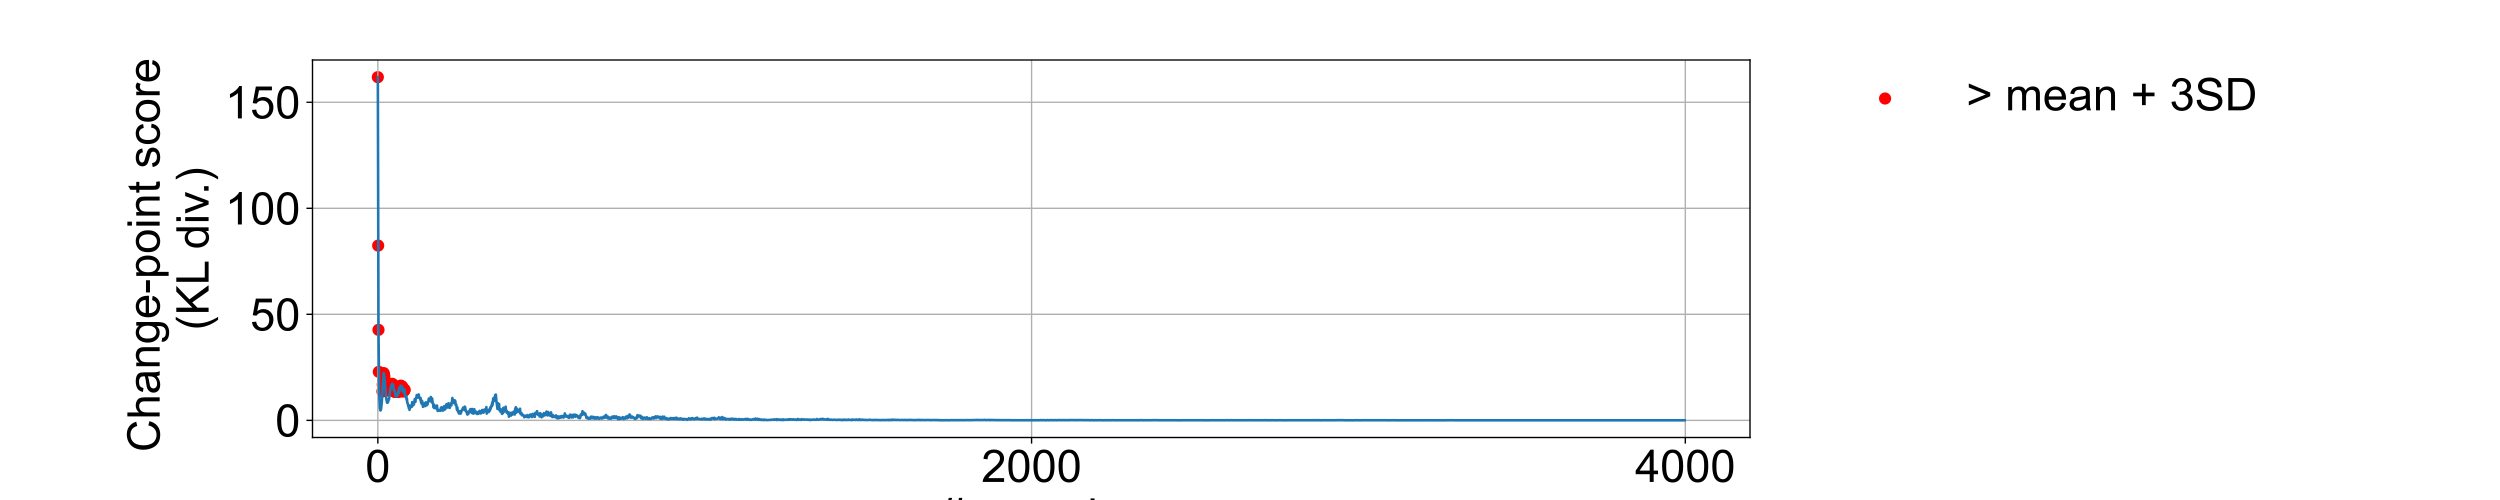 <?xml version="1.0" encoding="utf-8" standalone="no"?>
<!DOCTYPE svg PUBLIC "-//W3C//DTD SVG 1.1//EN"
  "http://www.w3.org/Graphics/SVG/1.1/DTD/svg11.dtd">
<!-- Created with matplotlib (https://matplotlib.org/) -->
<svg height="288pt" version="1.1" viewBox="0 0 1440 288" width="1440pt" xmlns="http://www.w3.org/2000/svg" xmlns:xlink="http://www.w3.org/1999/xlink">
 <defs>
  <style type="text/css">
*{stroke-linecap:butt;stroke-linejoin:round;}
  </style>
 </defs>
 <g id="figure_1">
  <g id="patch_1">
   <path d="M 0 288 
L 1440 288 
L 1440 0 
L 0 0 
z
" style="fill:#ffffff;"/>
  </g>
  <g id="axes_1">
   <g id="patch_2">
    <path d="M 180 252 
L 1008 252 
L 1008 34.56 
L 180 34.56 
z
" style="fill:#ffffff;"/>
   </g>
   <g id="PathCollection_1">
    <defs>
     <path d="M 0 3 
C 0.796 3 1.559 2.684 2.121 2.121 
C 2.684 1.559 3 0.796 3 0 
C 3 -0.796 2.684 -1.559 2.121 -2.121 
C 1.559 -2.684 0.796 -3 0 -3 
C -0.796 -3 -1.559 -2.684 -2.121 -2.121 
C -2.684 -1.559 -3 -0.796 -3 0 
C -3 0.796 -2.684 1.559 -2.121 2.121 
C -1.559 2.684 -0.796 3 0 3 
z
" id="m62a2faa2e8" style="stroke:#ff0000;"/>
    </defs>
    <g clip-path="url(#pf10c953e13)">
     <use style="fill:#ff0000;stroke:#ff0000;" x="217.636" xlink:href="#m62a2faa2e8" y="44.444"/>
     <use style="fill:#ff0000;stroke:#ff0000;" x="217.825" xlink:href="#m62a2faa2e8" y="141.46"/>
     <use style="fill:#ff0000;stroke:#ff0000;" x="218.013" xlink:href="#m62a2faa2e8" y="189.991"/>
     <use style="fill:#ff0000;stroke:#ff0000;" x="218.201" xlink:href="#m62a2faa2e8" y="214.169"/>
     <use style="fill:#ff0000;stroke:#ff0000;" x="220.272" xlink:href="#m62a2faa2e8" y="225.453"/>
     <use style="fill:#ff0000;stroke:#ff0000;" x="220.461" xlink:href="#m62a2faa2e8" y="221.512"/>
     <use style="fill:#ff0000;stroke:#ff0000;" x="220.649" xlink:href="#m62a2faa2e8" y="219.191"/>
     <use style="fill:#ff0000;stroke:#ff0000;" x="220.837" xlink:href="#m62a2faa2e8" y="216.342"/>
     <use style="fill:#ff0000;stroke:#ff0000;" x="221.025" xlink:href="#m62a2faa2e8" y="214.89"/>
     <use style="fill:#ff0000;stroke:#ff0000;" x="221.214" xlink:href="#m62a2faa2e8" y="215.965"/>
     <use style="fill:#ff0000;stroke:#ff0000;" x="221.402" xlink:href="#m62a2faa2e8" y="216.956"/>
     <use style="fill:#ff0000;stroke:#ff0000;" x="221.59" xlink:href="#m62a2faa2e8" y="219.592"/>
     <use style="fill:#ff0000;stroke:#ff0000;" x="221.778" xlink:href="#m62a2faa2e8" y="221.688"/>
     <use style="fill:#ff0000;stroke:#ff0000;" x="221.967" xlink:href="#m62a2faa2e8" y="225.165"/>
     <use style="fill:#ff0000;stroke:#ff0000;" x="224.791" xlink:href="#m62a2faa2e8" y="224.715"/>
     <use style="fill:#ff0000;stroke:#ff0000;" x="224.979" xlink:href="#m62a2faa2e8" y="223.316"/>
     <use style="fill:#ff0000;stroke:#ff0000;" x="225.167" xlink:href="#m62a2faa2e8" y="222.801"/>
     <use style="fill:#ff0000;stroke:#ff0000;" x="225.356" xlink:href="#m62a2faa2e8" y="222.292"/>
     <use style="fill:#ff0000;stroke:#ff0000;" x="225.544" xlink:href="#m62a2faa2e8" y="221.918"/>
     <use style="fill:#ff0000;stroke:#ff0000;" x="225.732" xlink:href="#m62a2faa2e8" y="221.467"/>
     <use style="fill:#ff0000;stroke:#ff0000;" x="225.921" xlink:href="#m62a2faa2e8" y="221.069"/>
     <use style="fill:#ff0000;stroke:#ff0000;" x="226.109" xlink:href="#m62a2faa2e8" y="222.211"/>
     <use style="fill:#ff0000;stroke:#ff0000;" x="226.297" xlink:href="#m62a2faa2e8" y="222.451"/>
     <use style="fill:#ff0000;stroke:#ff0000;" x="226.485" xlink:href="#m62a2faa2e8" y="221.622"/>
     <use style="fill:#ff0000;stroke:#ff0000;" x="226.674" xlink:href="#m62a2faa2e8" y="224.494"/>
     <use style="fill:#ff0000;stroke:#ff0000;" x="226.862" xlink:href="#m62a2faa2e8" y="224.228"/>
     <use style="fill:#ff0000;stroke:#ff0000;" x="227.05" xlink:href="#m62a2faa2e8" y="224.57"/>
     <use style="fill:#ff0000;stroke:#ff0000;" x="227.238" xlink:href="#m62a2faa2e8" y="225.483"/>
     <use style="fill:#ff0000;stroke:#ff0000;" x="227.427" xlink:href="#m62a2faa2e8" y="225.76"/>
     <use style="fill:#ff0000;stroke:#ff0000;" x="229.309" xlink:href="#m62a2faa2e8" y="225.823"/>
     <use style="fill:#ff0000;stroke:#ff0000;" x="229.498" xlink:href="#m62a2faa2e8" y="225.016"/>
     <use style="fill:#ff0000;stroke:#ff0000;" x="229.874" xlink:href="#m62a2faa2e8" y="223.436"/>
     <use style="fill:#ff0000;stroke:#ff0000;" x="230.063" xlink:href="#m62a2faa2e8" y="225.423"/>
     <use style="fill:#ff0000;stroke:#ff0000;" x="230.251" xlink:href="#m62a2faa2e8" y="223.763"/>
     <use style="fill:#ff0000;stroke:#ff0000;" x="230.439" xlink:href="#m62a2faa2e8" y="222.885"/>
     <use style="fill:#ff0000;stroke:#ff0000;" x="230.627" xlink:href="#m62a2faa2e8" y="222.818"/>
     <use style="fill:#ff0000;stroke:#ff0000;" x="230.816" xlink:href="#m62a2faa2e8" y="222.131"/>
     <use style="fill:#ff0000;stroke:#ff0000;" x="231.004" xlink:href="#m62a2faa2e8" y="222.688"/>
     <use style="fill:#ff0000;stroke:#ff0000;" x="231.192" xlink:href="#m62a2faa2e8" y="222.665"/>
     <use style="fill:#ff0000;stroke:#ff0000;" x="231.381" xlink:href="#m62a2faa2e8" y="222.711"/>
     <use style="fill:#ff0000;stroke:#ff0000;" x="231.569" xlink:href="#m62a2faa2e8" y="222.63"/>
     <use style="fill:#ff0000;stroke:#ff0000;" x="231.757" xlink:href="#m62a2faa2e8" y="223.031"/>
     <use style="fill:#ff0000;stroke:#ff0000;" x="231.945" xlink:href="#m62a2faa2e8" y="225.446"/>
     <use style="fill:#ff0000;stroke:#ff0000;" x="232.134" xlink:href="#m62a2faa2e8" y="225.105"/>
     <use style="fill:#ff0000;stroke:#ff0000;" x="232.322" xlink:href="#m62a2faa2e8" y="223.975"/>
     <use style="fill:#ff0000;stroke:#ff0000;" x="232.51" xlink:href="#m62a2faa2e8" y="225.358"/>
     <use style="fill:#ff0000;stroke:#ff0000;" x="232.887" xlink:href="#m62a2faa2e8" y="224.921"/>
     <use style="fill:#ff0000;stroke:#ff0000;" x="233.075" xlink:href="#m62a2faa2e8" y="224.478"/>
    </g>
   </g>
   <g id="matplotlib.axis_1">
    <g id="xtick_1">
     <g id="line2d_1">
      <path clip-path="url(#pf10c953e13)" d="M 217.636 252 
L 217.636 34.56 
" style="fill:none;stroke:#b0b0b0;stroke-linecap:square;stroke-width:0.8;"/>
     </g>
     <g id="line2d_2">
      <defs>
       <path d="M 0 0 
L 0 3.5 
" id="m0c458aaf1d" style="stroke:#000000;stroke-width:0.8;"/>
      </defs>
      <g>
       <use style="stroke:#000000;stroke-width:0.8;" x="217.636" xlink:href="#m0c458aaf1d" y="252"/>
      </g>
     </g>
     <g id="text_1">
      <!-- 0 -->
      <defs>
       <path d="M 4.156 35.297 
Q 4.156 48 6.766 55.734 
Q 9.375 63.484 14.516 67.672 
Q 19.672 71.875 27.484 71.875 
Q 33.25 71.875 37.594 69.547 
Q 41.938 67.234 44.766 62.859 
Q 47.609 58.5 49.219 52.219 
Q 50.828 45.953 50.828 35.297 
Q 50.828 22.703 48.234 14.969 
Q 45.656 7.234 40.5 3 
Q 35.359 -1.219 27.484 -1.219 
Q 17.141 -1.219 11.234 6.203 
Q 4.156 15.141 4.156 35.297 
z
M 13.188 35.297 
Q 13.188 17.672 17.312 11.828 
Q 21.438 6 27.484 6 
Q 33.547 6 37.672 11.859 
Q 41.797 17.719 41.797 35.297 
Q 41.797 52.984 37.672 58.781 
Q 33.547 64.594 27.391 64.594 
Q 21.344 64.594 17.719 59.469 
Q 13.188 52.938 13.188 35.297 
z
" id="ArialMT-48"/>
      </defs>
      <g transform="translate(210.407 277.61)scale(0.26 -0.26)">
       <use xlink:href="#ArialMT-48"/>
      </g>
     </g>
    </g>
    <g id="xtick_2">
     <g id="line2d_3">
      <path clip-path="url(#pf10c953e13)" d="M 594.188 252 
L 594.188 34.56 
" style="fill:none;stroke:#b0b0b0;stroke-linecap:square;stroke-width:0.8;"/>
     </g>
     <g id="line2d_4">
      <g>
       <use style="stroke:#000000;stroke-width:0.8;" x="594.188" xlink:href="#m0c458aaf1d" y="252"/>
      </g>
     </g>
     <g id="text_2">
      <!-- 2000 -->
      <defs>
       <path d="M 50.344 8.453 
L 50.344 0 
L 3.031 0 
Q 2.938 3.172 4.047 6.109 
Q 5.859 10.938 9.828 15.625 
Q 13.812 20.312 21.344 26.469 
Q 33.016 36.031 37.109 41.625 
Q 41.219 47.219 41.219 52.203 
Q 41.219 57.422 37.469 61 
Q 33.734 64.594 27.734 64.594 
Q 21.391 64.594 17.578 60.781 
Q 13.766 56.984 13.719 50.25 
L 4.688 51.172 
Q 5.609 61.281 11.656 66.578 
Q 17.719 71.875 27.938 71.875 
Q 38.234 71.875 44.234 66.156 
Q 50.25 60.453 50.25 52 
Q 50.25 47.703 48.484 43.547 
Q 46.734 39.406 42.656 34.812 
Q 38.578 30.219 29.109 22.219 
Q 21.188 15.578 18.938 13.203 
Q 16.703 10.844 15.234 8.453 
z
" id="ArialMT-50"/>
      </defs>
      <g transform="translate(565.271 277.61)scale(0.26 -0.26)">
       <use xlink:href="#ArialMT-50"/>
       <use x="55.615" xlink:href="#ArialMT-48"/>
       <use x="111.23" xlink:href="#ArialMT-48"/>
       <use x="166.846" xlink:href="#ArialMT-48"/>
      </g>
     </g>
    </g>
    <g id="xtick_3">
     <g id="line2d_5">
      <path clip-path="url(#pf10c953e13)" d="M 970.74 252 
L 970.74 34.56 
" style="fill:none;stroke:#b0b0b0;stroke-linecap:square;stroke-width:0.8;"/>
     </g>
     <g id="line2d_6">
      <g>
       <use style="stroke:#000000;stroke-width:0.8;" x="970.74" xlink:href="#m0c458aaf1d" y="252"/>
      </g>
     </g>
     <g id="text_3">
      <!-- 4000 -->
      <defs>
       <path d="M 32.328 0 
L 32.328 17.141 
L 1.266 17.141 
L 1.266 25.203 
L 33.938 71.578 
L 41.109 71.578 
L 41.109 25.203 
L 50.781 25.203 
L 50.781 17.141 
L 41.109 17.141 
L 41.109 0 
z
M 32.328 25.203 
L 32.328 57.469 
L 9.906 25.203 
z
" id="ArialMT-52"/>
      </defs>
      <g transform="translate(941.823 277.61)scale(0.26 -0.26)">
       <use xlink:href="#ArialMT-52"/>
       <use x="55.615" xlink:href="#ArialMT-48"/>
       <use x="111.23" xlink:href="#ArialMT-48"/>
       <use x="166.846" xlink:href="#ArialMT-48"/>
      </g>
     </g>
    </g>
    <g id="text_4">
     <!-- # sample -->
     <defs>
      <path d="M 5.031 -1.219 
L 9.281 19.578 
L 1.031 19.578 
L 1.031 26.859 
L 10.75 26.859 
L 14.359 44.578 
L 1.031 44.578 
L 1.031 51.859 
L 15.828 51.859 
L 20.062 72.797 
L 27.391 72.797 
L 23.141 51.859 
L 38.531 51.859 
L 42.781 72.797 
L 50.141 72.797 
L 45.906 51.859 
L 54.344 51.859 
L 54.344 44.578 
L 44.438 44.578 
L 40.766 26.859 
L 54.344 26.859 
L 54.344 19.578 
L 39.312 19.578 
L 35.062 -1.219 
L 27.734 -1.219 
L 31.938 19.578 
L 16.609 19.578 
L 12.359 -1.219 
z
M 18.062 26.859 
L 33.406 26.859 
L 37.062 44.578 
L 21.688 44.578 
z
" id="ArialMT-35"/>
      <path id="ArialMT-32"/>
      <path d="M 3.078 15.484 
L 11.766 16.844 
Q 12.5 11.625 15.844 8.844 
Q 19.188 6.062 25.203 6.062 
Q 31.25 6.062 34.172 8.516 
Q 37.109 10.984 37.109 14.312 
Q 37.109 17.281 34.516 19 
Q 32.719 20.172 25.531 21.969 
Q 15.875 24.422 12.141 26.203 
Q 8.406 27.984 6.469 31.125 
Q 4.547 34.281 4.547 38.094 
Q 4.547 41.547 6.125 44.5 
Q 7.719 47.469 10.453 49.422 
Q 12.5 50.922 16.031 51.969 
Q 19.578 53.031 23.641 53.031 
Q 29.734 53.031 34.344 51.266 
Q 38.969 49.516 41.156 46.5 
Q 43.359 43.5 44.188 38.484 
L 35.594 37.312 
Q 35.016 41.312 32.203 43.547 
Q 29.391 45.797 24.266 45.797 
Q 18.219 45.797 15.625 43.797 
Q 13.031 41.797 13.031 39.109 
Q 13.031 37.406 14.109 36.031 
Q 15.188 34.625 17.484 33.688 
Q 18.797 33.203 25.25 31.453 
Q 34.578 28.953 38.25 27.359 
Q 41.938 25.781 44.031 22.75 
Q 46.141 19.734 46.141 15.234 
Q 46.141 10.844 43.578 6.953 
Q 41.016 3.078 36.172 0.953 
Q 31.344 -1.172 25.25 -1.172 
Q 15.141 -1.172 9.844 3.031 
Q 4.547 7.234 3.078 15.484 
z
" id="ArialMT-115"/>
      <path d="M 40.438 6.391 
Q 35.547 2.25 31.031 0.531 
Q 26.516 -1.172 21.344 -1.172 
Q 12.797 -1.172 8.203 3 
Q 3.609 7.172 3.609 13.672 
Q 3.609 17.484 5.344 20.625 
Q 7.078 23.781 9.891 25.688 
Q 12.703 27.594 16.219 28.562 
Q 18.797 29.25 24.031 29.891 
Q 34.672 31.156 39.703 32.906 
Q 39.75 34.719 39.75 35.203 
Q 39.75 40.578 37.25 42.781 
Q 33.891 45.75 27.25 45.75 
Q 21.047 45.75 18.094 43.578 
Q 15.141 41.406 13.719 35.891 
L 5.125 37.062 
Q 6.297 42.578 8.984 45.969 
Q 11.672 49.359 16.75 51.188 
Q 21.828 53.031 28.516 53.031 
Q 35.156 53.031 39.297 51.469 
Q 43.453 49.906 45.406 47.531 
Q 47.359 45.172 48.141 41.547 
Q 48.578 39.312 48.578 33.453 
L 48.578 21.734 
Q 48.578 9.469 49.141 6.219 
Q 49.703 2.984 51.375 0 
L 42.188 0 
Q 40.828 2.734 40.438 6.391 
z
M 39.703 26.031 
Q 34.906 24.078 25.344 22.703 
Q 19.922 21.922 17.672 20.938 
Q 15.438 19.969 14.203 18.094 
Q 12.984 16.219 12.984 13.922 
Q 12.984 10.406 15.641 8.062 
Q 18.312 5.719 23.438 5.719 
Q 28.516 5.719 32.469 7.938 
Q 36.422 10.156 38.281 14.016 
Q 39.703 17 39.703 22.797 
z
" id="ArialMT-97"/>
      <path d="M 6.594 0 
L 6.594 51.859 
L 14.453 51.859 
L 14.453 44.578 
Q 16.891 48.391 20.938 50.703 
Q 25 53.031 30.172 53.031 
Q 35.938 53.031 39.625 50.641 
Q 43.312 48.25 44.828 43.953 
Q 50.984 53.031 60.844 53.031 
Q 68.562 53.031 72.703 48.75 
Q 76.859 44.484 76.859 35.594 
L 76.859 0 
L 68.109 0 
L 68.109 32.672 
Q 68.109 37.938 67.25 40.25 
Q 66.406 42.578 64.156 43.984 
Q 61.922 45.406 58.891 45.406 
Q 53.422 45.406 49.797 41.766 
Q 46.188 38.141 46.188 30.125 
L 46.188 0 
L 37.406 0 
L 37.406 33.688 
Q 37.406 39.547 35.25 42.469 
Q 33.109 45.406 28.219 45.406 
Q 24.516 45.406 21.359 43.453 
Q 18.219 41.5 16.797 37.734 
Q 15.375 33.984 15.375 26.906 
L 15.375 0 
z
" id="ArialMT-109"/>
      <path d="M 6.594 -19.875 
L 6.594 51.859 
L 14.594 51.859 
L 14.594 45.125 
Q 17.438 49.078 21 51.047 
Q 24.562 53.031 29.641 53.031 
Q 36.281 53.031 41.359 49.609 
Q 46.438 46.188 49.016 39.953 
Q 51.609 33.734 51.609 26.312 
Q 51.609 18.359 48.75 11.984 
Q 45.906 5.609 40.453 2.219 
Q 35.016 -1.172 29 -1.172 
Q 24.609 -1.172 21.109 0.688 
Q 17.625 2.547 15.375 5.375 
L 15.375 -19.875 
z
M 14.547 25.641 
Q 14.547 15.625 18.594 10.844 
Q 22.656 6.062 28.422 6.062 
Q 34.281 6.062 38.453 11.016 
Q 42.625 15.969 42.625 26.375 
Q 42.625 36.281 38.547 41.203 
Q 34.469 46.141 28.812 46.141 
Q 23.188 46.141 18.859 40.891 
Q 14.547 35.641 14.547 25.641 
z
" id="ArialMT-112"/>
      <path d="M 6.391 0 
L 6.391 71.578 
L 15.188 71.578 
L 15.188 0 
z
" id="ArialMT-108"/>
      <path d="M 42.094 16.703 
L 51.172 15.578 
Q 49.031 7.625 43.219 3.219 
Q 37.406 -1.172 28.375 -1.172 
Q 17 -1.172 10.328 5.828 
Q 3.656 12.844 3.656 25.484 
Q 3.656 38.578 10.391 45.797 
Q 17.141 53.031 27.875 53.031 
Q 38.281 53.031 44.875 45.953 
Q 51.469 38.875 51.469 26.031 
Q 51.469 25.25 51.422 23.688 
L 12.75 23.688 
Q 13.234 15.141 17.578 10.594 
Q 21.922 6.062 28.422 6.062 
Q 33.25 6.062 36.672 8.594 
Q 40.094 11.141 42.094 16.703 
z
M 13.234 30.906 
L 42.188 30.906 
Q 41.609 37.453 38.875 40.719 
Q 34.672 45.797 27.984 45.797 
Q 21.922 45.797 17.797 41.75 
Q 13.672 37.703 13.234 30.906 
z
" id="ArialMT-101"/>
     </defs>
     <g transform="translate(541.255 305.705)scale(0.26 -0.26)">
      <use xlink:href="#ArialMT-35"/>
      <use x="55.615" xlink:href="#ArialMT-32"/>
      <use x="83.398" xlink:href="#ArialMT-115"/>
      <use x="133.398" xlink:href="#ArialMT-97"/>
      <use x="189.014" xlink:href="#ArialMT-109"/>
      <use x="272.314" xlink:href="#ArialMT-112"/>
      <use x="327.93" xlink:href="#ArialMT-108"/>
      <use x="350.146" xlink:href="#ArialMT-101"/>
     </g>
    </g>
   </g>
   <g id="matplotlib.axis_2">
    <g id="ytick_1">
     <g id="line2d_7">
      <path clip-path="url(#pf10c953e13)" d="M 180 242.125 
L 1008 242.125 
" style="fill:none;stroke:#b0b0b0;stroke-linecap:square;stroke-width:0.8;"/>
     </g>
     <g id="line2d_8">
      <defs>
       <path d="M 0 0 
L -3.5 0 
" id="m1a540f1333" style="stroke:#000000;stroke-width:0.8;"/>
      </defs>
      <g>
       <use style="stroke:#000000;stroke-width:0.8;" x="180" xlink:href="#m1a540f1333" y="242.125"/>
      </g>
     </g>
     <g id="text_5">
      <!-- 0 -->
      <g transform="translate(158.542 251.43)scale(0.26 -0.26)">
       <use xlink:href="#ArialMT-48"/>
      </g>
     </g>
    </g>
    <g id="ytick_2">
     <g id="line2d_9">
      <path clip-path="url(#pf10c953e13)" d="M 180 181.051 
L 1008 181.051 
" style="fill:none;stroke:#b0b0b0;stroke-linecap:square;stroke-width:0.8;"/>
     </g>
     <g id="line2d_10">
      <g>
       <use style="stroke:#000000;stroke-width:0.8;" x="180" xlink:href="#m1a540f1333" y="181.051"/>
      </g>
     </g>
     <g id="text_6">
      <!-- 50 -->
      <defs>
       <path d="M 4.156 18.75 
L 13.375 19.531 
Q 14.406 12.797 18.141 9.391 
Q 21.875 6 27.156 6 
Q 33.5 6 37.891 10.781 
Q 42.281 15.578 42.281 23.484 
Q 42.281 31 38.062 35.344 
Q 33.844 39.703 27 39.703 
Q 22.75 39.703 19.328 37.766 
Q 15.922 35.844 13.969 32.766 
L 5.719 33.844 
L 12.641 70.609 
L 48.25 70.609 
L 48.25 62.203 
L 19.672 62.203 
L 15.828 42.969 
Q 22.266 47.469 29.344 47.469 
Q 38.719 47.469 45.156 40.969 
Q 51.609 34.469 51.609 24.266 
Q 51.609 14.547 45.953 7.469 
Q 39.062 -1.219 27.156 -1.219 
Q 17.391 -1.219 11.203 4.25 
Q 5.031 9.719 4.156 18.75 
z
" id="ArialMT-53"/>
      </defs>
      <g transform="translate(144.083 190.356)scale(0.26 -0.26)">
       <use xlink:href="#ArialMT-53"/>
       <use x="55.615" xlink:href="#ArialMT-48"/>
      </g>
     </g>
    </g>
    <g id="ytick_3">
     <g id="line2d_11">
      <path clip-path="url(#pf10c953e13)" d="M 180 119.978 
L 1008 119.978 
" style="fill:none;stroke:#b0b0b0;stroke-linecap:square;stroke-width:0.8;"/>
     </g>
     <g id="line2d_12">
      <g>
       <use style="stroke:#000000;stroke-width:0.8;" x="180" xlink:href="#m1a540f1333" y="119.978"/>
      </g>
     </g>
     <g id="text_7">
      <!-- 100 -->
      <defs>
       <path d="M 37.25 0 
L 28.469 0 
L 28.469 56 
Q 25.297 52.984 20.141 49.953 
Q 14.984 46.922 10.891 45.406 
L 10.891 53.906 
Q 18.266 57.375 23.781 62.297 
Q 29.297 67.234 31.594 71.875 
L 37.25 71.875 
z
" id="ArialMT-49"/>
      </defs>
      <g transform="translate(129.625 129.283)scale(0.26 -0.26)">
       <use xlink:href="#ArialMT-49"/>
       <use x="55.615" xlink:href="#ArialMT-48"/>
       <use x="111.23" xlink:href="#ArialMT-48"/>
      </g>
     </g>
    </g>
    <g id="ytick_4">
     <g id="line2d_13">
      <path clip-path="url(#pf10c953e13)" d="M 180 58.904 
L 1008 58.904 
" style="fill:none;stroke:#b0b0b0;stroke-linecap:square;stroke-width:0.8;"/>
     </g>
     <g id="line2d_14">
      <g>
       <use style="stroke:#000000;stroke-width:0.8;" x="180" xlink:href="#m1a540f1333" y="58.904"/>
      </g>
     </g>
     <g id="text_8">
      <!-- 150 -->
      <g transform="translate(129.625 68.209)scale(0.26 -0.26)">
       <use xlink:href="#ArialMT-49"/>
       <use x="55.615" xlink:href="#ArialMT-53"/>
       <use x="111.23" xlink:href="#ArialMT-48"/>
      </g>
     </g>
    </g>
    <g id="text_9">
     <!-- Change-point score  -->
     <defs>
      <path d="M 58.797 25.094 
L 68.266 22.703 
Q 65.281 11.031 57.547 4.906 
Q 49.812 -1.219 38.625 -1.219 
Q 27.047 -1.219 19.797 3.484 
Q 12.547 8.203 8.766 17.141 
Q 4.984 26.078 4.984 36.328 
Q 4.984 47.516 9.25 55.828 
Q 13.531 64.156 21.406 68.469 
Q 29.297 72.797 38.766 72.797 
Q 49.516 72.797 56.828 67.328 
Q 64.156 61.859 67.047 51.953 
L 57.719 49.75 
Q 55.219 57.562 50.484 61.125 
Q 45.75 64.703 38.578 64.703 
Q 30.328 64.703 24.781 60.734 
Q 19.234 56.781 16.984 50.109 
Q 14.75 43.453 14.75 36.375 
Q 14.75 27.25 17.406 20.438 
Q 20.062 13.625 25.672 10.25 
Q 31.297 6.891 37.844 6.891 
Q 45.797 6.891 51.312 11.469 
Q 56.844 16.062 58.797 25.094 
z
" id="ArialMT-67"/>
      <path d="M 6.594 0 
L 6.594 71.578 
L 15.375 71.578 
L 15.375 45.906 
Q 21.531 53.031 30.906 53.031 
Q 36.672 53.031 40.922 50.75 
Q 45.172 48.484 47 44.484 
Q 48.828 40.484 48.828 32.859 
L 48.828 0 
L 40.047 0 
L 40.047 32.859 
Q 40.047 39.453 37.188 42.453 
Q 34.328 45.453 29.109 45.453 
Q 25.203 45.453 21.75 43.422 
Q 18.312 41.406 16.844 37.938 
Q 15.375 34.469 15.375 28.375 
L 15.375 0 
z
" id="ArialMT-104"/>
      <path d="M 6.594 0 
L 6.594 51.859 
L 14.5 51.859 
L 14.5 44.484 
Q 20.219 53.031 31 53.031 
Q 35.688 53.031 39.625 51.344 
Q 43.562 49.656 45.516 46.922 
Q 47.469 44.188 48.25 40.438 
Q 48.734 37.984 48.734 31.891 
L 48.734 0 
L 39.938 0 
L 39.938 31.547 
Q 39.938 36.922 38.906 39.578 
Q 37.891 42.234 35.281 43.812 
Q 32.672 45.406 29.156 45.406 
Q 23.531 45.406 19.453 41.844 
Q 15.375 38.281 15.375 28.328 
L 15.375 0 
z
" id="ArialMT-110"/>
      <path d="M 4.984 -4.297 
L 13.531 -5.562 
Q 14.062 -9.516 16.5 -11.328 
Q 19.781 -13.766 25.438 -13.766 
Q 31.547 -13.766 34.859 -11.328 
Q 38.188 -8.891 39.359 -4.5 
Q 40.047 -1.812 39.984 6.781 
Q 34.234 0 25.641 0 
Q 14.938 0 9.078 7.719 
Q 3.219 15.438 3.219 26.219 
Q 3.219 33.641 5.906 39.906 
Q 8.594 46.188 13.688 49.609 
Q 18.797 53.031 25.688 53.031 
Q 34.859 53.031 40.828 45.609 
L 40.828 51.859 
L 48.922 51.859 
L 48.922 7.031 
Q 48.922 -5.078 46.453 -10.125 
Q 44 -15.188 38.641 -18.109 
Q 33.297 -21.047 25.484 -21.047 
Q 16.219 -21.047 10.5 -16.875 
Q 4.781 -12.703 4.984 -4.297 
z
M 12.25 26.859 
Q 12.25 16.656 16.297 11.969 
Q 20.359 7.281 26.469 7.281 
Q 32.516 7.281 36.609 11.938 
Q 40.719 16.609 40.719 26.562 
Q 40.719 36.078 36.5 40.906 
Q 32.281 45.75 26.312 45.75 
Q 20.453 45.75 16.344 40.984 
Q 12.25 36.234 12.25 26.859 
z
" id="ArialMT-103"/>
      <path d="M 3.172 21.484 
L 3.172 30.328 
L 30.172 30.328 
L 30.172 21.484 
z
" id="ArialMT-45"/>
      <path d="M 3.328 25.922 
Q 3.328 40.328 11.328 47.266 
Q 18.016 53.031 27.641 53.031 
Q 38.328 53.031 45.109 46.016 
Q 51.906 39.016 51.906 26.656 
Q 51.906 16.656 48.906 10.906 
Q 45.906 5.172 40.156 2 
Q 34.422 -1.172 27.641 -1.172 
Q 16.75 -1.172 10.031 5.812 
Q 3.328 12.797 3.328 25.922 
z
M 12.359 25.922 
Q 12.359 15.969 16.703 11.016 
Q 21.047 6.062 27.641 6.062 
Q 34.188 6.062 38.531 11.031 
Q 42.875 16.016 42.875 26.219 
Q 42.875 35.844 38.5 40.797 
Q 34.125 45.75 27.641 45.75 
Q 21.047 45.75 16.703 40.812 
Q 12.359 35.891 12.359 25.922 
z
" id="ArialMT-111"/>
      <path d="M 6.641 61.469 
L 6.641 71.578 
L 15.438 71.578 
L 15.438 61.469 
z
M 6.641 0 
L 6.641 51.859 
L 15.438 51.859 
L 15.438 0 
z
" id="ArialMT-105"/>
      <path d="M 25.781 7.859 
L 27.047 0.094 
Q 23.344 -0.688 20.406 -0.688 
Q 15.625 -0.688 12.984 0.828 
Q 10.359 2.344 9.281 4.812 
Q 8.203 7.281 8.203 15.188 
L 8.203 45.016 
L 1.766 45.016 
L 1.766 51.859 
L 8.203 51.859 
L 8.203 64.703 
L 16.938 69.969 
L 16.938 51.859 
L 25.781 51.859 
L 25.781 45.016 
L 16.938 45.016 
L 16.938 14.703 
Q 16.938 10.938 17.406 9.859 
Q 17.875 8.797 18.922 8.156 
Q 19.969 7.516 21.922 7.516 
Q 23.391 7.516 25.781 7.859 
z
" id="ArialMT-116"/>
      <path d="M 40.438 19 
L 49.078 17.875 
Q 47.656 8.938 41.812 3.875 
Q 35.984 -1.172 27.484 -1.172 
Q 16.844 -1.172 10.375 5.781 
Q 3.906 12.75 3.906 25.734 
Q 3.906 34.125 6.688 40.422 
Q 9.469 46.734 15.156 49.875 
Q 20.844 53.031 27.547 53.031 
Q 35.984 53.031 41.359 48.75 
Q 46.734 44.484 48.25 36.625 
L 39.703 35.297 
Q 38.484 40.531 35.375 43.156 
Q 32.281 45.797 27.875 45.797 
Q 21.234 45.797 17.078 41.031 
Q 12.938 36.281 12.938 25.984 
Q 12.938 15.531 16.938 10.797 
Q 20.953 6.062 27.391 6.062 
Q 32.562 6.062 36.031 9.234 
Q 39.5 12.406 40.438 19 
z
" id="ArialMT-99"/>
      <path d="M 6.5 0 
L 6.5 51.859 
L 14.406 51.859 
L 14.406 44 
Q 17.438 49.516 20 51.266 
Q 22.562 53.031 25.641 53.031 
Q 30.078 53.031 34.672 50.203 
L 31.641 42.047 
Q 28.422 43.953 25.203 43.953 
Q 22.312 43.953 20.016 42.219 
Q 17.719 40.484 16.75 37.406 
Q 15.281 32.719 15.281 27.156 
L 15.281 0 
z
" id="ArialMT-114"/>
     </defs>
     <g transform="translate(91.968 260.341)rotate(-90)scale(0.26 -0.26)">
      <use xlink:href="#ArialMT-67"/>
      <use x="72.217" xlink:href="#ArialMT-104"/>
      <use x="127.832" xlink:href="#ArialMT-97"/>
      <use x="183.447" xlink:href="#ArialMT-110"/>
      <use x="239.062" xlink:href="#ArialMT-103"/>
      <use x="294.678" xlink:href="#ArialMT-101"/>
      <use x="350.293" xlink:href="#ArialMT-45"/>
      <use x="383.594" xlink:href="#ArialMT-112"/>
      <use x="439.209" xlink:href="#ArialMT-111"/>
      <use x="494.824" xlink:href="#ArialMT-105"/>
      <use x="517.041" xlink:href="#ArialMT-110"/>
      <use x="572.656" xlink:href="#ArialMT-116"/>
      <use x="600.439" xlink:href="#ArialMT-32"/>
      <use x="628.223" xlink:href="#ArialMT-115"/>
      <use x="678.223" xlink:href="#ArialMT-99"/>
      <use x="728.223" xlink:href="#ArialMT-111"/>
      <use x="783.838" xlink:href="#ArialMT-114"/>
      <use x="817.139" xlink:href="#ArialMT-101"/>
      <use x="872.754" xlink:href="#ArialMT-32"/>
     </g>
     <!-- (KL div.) -->
     <defs>
      <path d="M 23.391 -21.047 
Q 16.109 -11.859 11.078 0.438 
Q 6.062 12.75 6.062 25.922 
Q 6.062 37.547 9.812 48.188 
Q 14.203 60.547 23.391 72.797 
L 29.688 72.797 
Q 23.781 62.641 21.875 58.297 
Q 18.891 51.562 17.188 44.234 
Q 15.094 35.109 15.094 25.875 
Q 15.094 2.391 29.688 -21.047 
z
" id="ArialMT-40"/>
      <path d="M 7.328 0 
L 7.328 71.578 
L 16.797 71.578 
L 16.797 36.078 
L 52.344 71.578 
L 65.188 71.578 
L 35.156 42.578 
L 66.5 0 
L 54 0 
L 28.516 36.234 
L 16.797 24.812 
L 16.797 0 
z
" id="ArialMT-75"/>
      <path d="M 7.328 0 
L 7.328 71.578 
L 16.797 71.578 
L 16.797 8.453 
L 52.047 8.453 
L 52.047 0 
z
" id="ArialMT-76"/>
      <path d="M 40.234 0 
L 40.234 6.547 
Q 35.297 -1.172 25.734 -1.172 
Q 19.531 -1.172 14.328 2.25 
Q 9.125 5.672 6.266 11.797 
Q 3.422 17.922 3.422 25.875 
Q 3.422 33.641 6 39.969 
Q 8.594 46.297 13.766 49.656 
Q 18.953 53.031 25.344 53.031 
Q 30.031 53.031 33.688 51.047 
Q 37.359 49.078 39.656 45.906 
L 39.656 71.578 
L 48.391 71.578 
L 48.391 0 
z
M 12.453 25.875 
Q 12.453 15.922 16.641 10.984 
Q 20.844 6.062 26.562 6.062 
Q 32.328 6.062 36.344 10.766 
Q 40.375 15.484 40.375 25.141 
Q 40.375 35.797 36.266 40.766 
Q 32.172 45.75 26.172 45.75 
Q 20.312 45.75 16.375 40.969 
Q 12.453 36.188 12.453 25.875 
z
" id="ArialMT-100"/>
      <path d="M 21 0 
L 1.266 51.859 
L 10.547 51.859 
L 21.688 20.797 
Q 23.484 15.766 25 10.359 
Q 26.172 14.453 28.266 20.219 
L 39.797 51.859 
L 48.828 51.859 
L 29.203 0 
z
" id="ArialMT-118"/>
      <path d="M 9.078 0 
L 9.078 10.016 
L 19.094 10.016 
L 19.094 0 
z
" id="ArialMT-46"/>
      <path d="M 12.359 -21.047 
L 6.062 -21.047 
Q 20.656 2.391 20.656 25.875 
Q 20.656 35.062 18.562 44.094 
Q 16.891 51.422 13.922 58.156 
Q 12.016 62.547 6.062 72.797 
L 12.359 72.797 
Q 21.531 60.547 25.922 48.188 
Q 29.688 37.547 29.688 25.922 
Q 29.688 12.75 24.625 0.438 
Q 19.578 -11.859 12.359 -21.047 
z
" id="ArialMT-41"/>
     </defs>
     <g transform="translate(120.153 190.232)rotate(-90)scale(0.26 -0.26)">
      <use xlink:href="#ArialMT-40"/>
      <use x="33.301" xlink:href="#ArialMT-75"/>
      <use x="100" xlink:href="#ArialMT-76"/>
      <use x="151.865" xlink:href="#ArialMT-32"/>
      <use x="179.648" xlink:href="#ArialMT-100"/>
      <use x="235.264" xlink:href="#ArialMT-105"/>
      <use x="257.48" xlink:href="#ArialMT-118"/>
      <use x="300.105" xlink:href="#ArialMT-46"/>
      <use x="327.889" xlink:href="#ArialMT-41"/>
     </g>
    </g>
   </g>
   <g id="line2d_15">
    <path clip-path="url(#pf10c953e13)" d="M 217.636 44.444 
L 218.013 189.991 
L 218.389 226.281 
L 218.766 234.95 
L 218.954 236.15 
L 219.143 236.438 
L 219.331 236.174 
L 219.519 235.379 
L 219.896 231.835 
L 221.025 214.89 
L 221.402 216.956 
L 222.343 228.672 
L 222.908 231.865 
L 223.096 232.03 
L 223.285 231.502 
L 223.473 231.719 
L 223.849 229.919 
L 224.038 230.186 
L 224.979 223.316 
L 225.732 221.467 
L 225.921 221.069 
L 226.109 222.211 
L 226.297 222.451 
L 226.485 221.622 
L 226.674 224.494 
L 226.862 224.228 
L 227.05 224.57 
L 227.238 225.483 
L 227.427 225.76 
L 227.803 227.65 
L 227.992 228.24 
L 228.18 227.314 
L 228.556 228.341 
L 228.933 227.795 
L 229.309 225.823 
L 229.498 225.016 
L 229.686 226.498 
L 229.874 223.436 
L 230.063 225.423 
L 230.439 222.885 
L 230.627 222.818 
L 230.816 222.131 
L 231.004 222.688 
L 231.569 222.63 
L 231.757 223.031 
L 231.945 225.446 
L 232.134 225.105 
L 232.322 223.975 
L 232.698 226.359 
L 232.887 224.921 
L 233.075 224.478 
L 233.263 227.706 
L 233.452 227.963 
L 233.64 228.705 
L 233.828 228.862 
L 234.016 227.974 
L 234.205 230.316 
L 234.393 229.595 
L 234.581 231.908 
L 234.769 232.057 
L 235.146 233.897 
L 235.334 234.093 
L 235.523 235.226 
L 235.711 234.539 
L 235.899 236.085 
L 236.087 233.577 
L 236.276 234.507 
L 236.464 234.75 
L 236.652 233.987 
L 236.841 234.307 
L 237.029 233.715 
L 237.217 234.299 
L 237.405 231.618 
L 237.594 233.806 
L 238.158 232.131 
L 238.347 233.059 
L 238.912 229.865 
L 239.1 230.073 
L 239.288 231.514 
L 239.476 229.433 
L 239.665 229.414 
L 239.853 228.833 
L 240.041 227.568 
L 240.229 228.441 
L 240.418 227.513 
L 240.794 229.028 
L 240.983 228.544 
L 241.171 227.213 
L 241.547 229.28 
L 241.736 228.905 
L 241.924 229.421 
L 242.112 230.271 
L 242.301 229.289 
L 242.489 231.672 
L 242.865 232.578 
L 243.054 230.863 
L 243.242 231.292 
L 243.618 234.341 
L 243.807 233.289 
L 243.995 234.044 
L 244.183 232.584 
L 244.748 232.137 
L 244.936 233.926 
L 245.313 231.783 
L 245.501 232.572 
L 245.689 231.801 
L 245.878 233.418 
L 246.066 231.836 
L 246.254 232.959 
L 246.443 231.625 
L 246.631 231.608 
L 247.007 229.584 
L 247.196 230.923 
L 247.384 231.051 
L 247.572 230.586 
L 247.761 230.748 
L 247.949 229.947 
L 248.137 228.644 
L 248.325 230.843 
L 248.514 230.404 
L 248.702 231.785 
L 248.89 229.504 
L 249.267 232.302 
L 249.455 232.285 
L 249.643 234.531 
L 249.832 233.882 
L 250.02 234.98 
L 250.208 233.3 
L 250.773 235.173 
L 251.149 234.825 
L 251.714 233.574 
L 251.903 235.824 
L 252.091 236.7 
L 252.279 236.659 
L 252.467 236.015 
L 252.656 236.5 
L 253.032 236.479 
L 253.409 236.568 
L 253.597 236.107 
L 253.785 236.592 
L 253.974 234.898 
L 254.162 234.993 
L 254.35 234.546 
L 254.538 234.709 
L 254.727 235.16 
L 254.915 236.415 
L 255.103 236.54 
L 255.292 235.46 
L 255.48 236.26 
L 255.668 234.429 
L 255.856 234.008 
L 256.045 234.308 
L 256.233 234.168 
L 256.421 235.819 
L 256.798 233.544 
L 256.986 234.772 
L 257.174 232.814 
L 257.363 233.019 
L 257.551 234.562 
L 257.739 233.788 
L 257.927 234.757 
L 258.116 232.809 
L 258.304 232.296 
L 258.492 234.243 
L 258.681 233.851 
L 259.057 234.927 
L 259.245 234.269 
L 259.434 232.798 
L 259.81 232.26 
L 259.998 233.455 
L 260.187 231.738 
L 260.375 231.26 
L 260.563 229.243 
L 260.752 231.822 
L 261.128 230.431 
L 261.316 231.858 
L 261.505 232.169 
L 261.693 230.926 
L 261.881 230.536 
L 262.069 231.708 
L 262.258 231.016 
L 262.446 233.234 
L 262.634 232.755 
L 262.823 233.176 
L 263.199 236.043 
L 263.387 234.561 
L 263.764 237.054 
L 264.141 236.851 
L 264.329 238.173 
L 264.517 237.142 
L 264.705 236.949 
L 264.894 237.714 
L 265.082 236.732 
L 265.27 238.296 
L 265.458 237.088 
L 265.647 237.548 
L 265.835 236.661 
L 266.023 236.471 
L 266.776 234.784 
L 266.965 235.727 
L 267.153 234.699 
L 267.341 235.832 
L 267.529 236.21 
L 267.718 234.221 
L 267.906 234.437 
L 268.094 235.862 
L 268.283 236.208 
L 268.471 237.043 
L 268.659 236.837 
L 269.036 238.341 
L 269.224 238.784 
L 269.412 238.68 
L 269.601 238.306 
L 269.789 238.328 
L 270.165 236.983 
L 270.354 236.658 
L 270.73 236.404 
L 270.918 235.637 
L 271.107 237.2 
L 271.483 235.679 
L 271.672 237.825 
L 271.86 237.106 
L 272.048 235.583 
L 272.236 237.162 
L 272.613 238.273 
L 273.178 235.723 
L 273.366 237.304 
L 273.554 236.881 
L 273.743 237.991 
L 273.931 236.989 
L 274.119 237.798 
L 274.307 237.989 
L 274.496 237.249 
L 274.872 238.47 
L 275.249 237.56 
L 275.625 238.311 
L 275.814 237.219 
L 276.002 237.436 
L 276.19 236.674 
L 276.378 237.405 
L 276.567 237.356 
L 276.755 237.458 
L 276.943 238.135 
L 277.132 238.03 
L 277.696 236.146 
L 277.885 236.565 
L 278.073 236.606 
L 278.261 236.519 
L 278.449 237.716 
L 278.638 237.344 
L 279.014 235.892 
L 279.203 236.278 
L 279.391 235.915 
L 279.767 235.656 
L 279.956 237.024 
L 280.144 234.479 
L 280.332 238.223 
L 280.521 236.512 
L 280.709 237.289 
L 280.897 236.776 
L 281.085 236.965 
L 281.274 236.225 
L 281.462 237.394 
L 281.65 236.906 
L 281.838 236.868 
L 282.027 235.58 
L 282.215 236.464 
L 282.403 234.64 
L 282.592 235.418 
L 283.156 233.29 
L 283.345 233.974 
L 283.533 231.765 
L 283.721 233.187 
L 284.098 229.492 
L 284.286 230.62 
L 284.474 230.031 
L 284.663 228.941 
L 284.851 229.616 
L 285.039 230.93 
L 285.227 227.484 
L 285.416 229.567 
L 285.604 227.285 
L 285.981 231.312 
L 286.545 235.531 
L 286.922 232.268 
L 287.11 232.623 
L 287.298 233.583 
L 287.487 232.768 
L 287.675 236.246 
L 287.863 236.426 
L 288.052 236.786 
L 288.24 235.653 
L 288.428 237.309 
L 288.616 235.816 
L 288.805 237.178 
L 288.993 237.063 
L 289.181 238.388 
L 289.37 236.697 
L 289.558 236.786 
L 289.746 237.931 
L 289.934 234.864 
L 290.123 236.997 
L 290.499 235.316 
L 290.687 237.067 
L 290.876 235.184 
L 291.064 235.856 
L 291.252 234.238 
L 291.441 236.863 
L 291.629 236.327 
L 291.817 236.541 
L 292.005 237.802 
L 292.382 237.613 
L 292.758 238.583 
L 292.947 237.447 
L 293.135 240.031 
L 293.512 238.594 
L 293.888 238.437 
L 294.076 238.714 
L 294.265 239.412 
L 294.453 237.722 
L 294.641 238.793 
L 294.83 237.845 
L 295.018 238.122 
L 295.206 238.838 
L 295.394 237.555 
L 295.583 238.344 
L 295.771 237.174 
L 296.336 237.635 
L 296.524 238.754 
L 296.712 235.62 
L 296.901 236.04 
L 297.089 234.547 
L 297.465 237.656 
L 297.654 235.311 
L 298.03 235.971 
L 298.218 237.038 
L 298.407 236.928 
L 298.595 236.189 
L 298.783 236.358 
L 298.972 237.297 
L 299.16 236.987 
L 299.536 235.419 
L 299.725 238.292 
L 299.913 238.48 
L 300.101 238.314 
L 300.29 237.847 
L 300.666 239.2 
L 300.854 238.599 
L 301.043 239.266 
L 301.231 239.082 
L 301.419 239.083 
L 301.796 239.419 
L 301.984 240.359 
L 302.172 239.611 
L 302.361 240.06 
L 302.549 239.62 
L 302.737 239.804 
L 302.925 239.393 
L 303.114 240.105 
L 303.302 240.121 
L 303.49 239.812 
L 303.678 239.941 
L 303.867 239.076 
L 304.055 240.305 
L 304.243 239.773 
L 304.432 239.98 
L 304.62 240.365 
L 304.808 239.682 
L 304.996 239.851 
L 305.185 239.849 
L 305.373 238.764 
L 305.561 239.112 
L 305.75 239.054 
L 305.938 238.782 
L 306.314 240.222 
L 306.503 239.135 
L 306.691 239.977 
L 306.879 238.403 
L 307.067 239.768 
L 307.256 239.1 
L 307.444 239.745 
L 307.821 238.415 
L 308.009 240.147 
L 308.385 237.767 
L 308.762 238.54 
L 309.138 238.222 
L 309.327 236.823 
L 309.703 238.498 
L 309.892 238.445 
L 310.08 239.036 
L 310.456 239.026 
L 310.645 238.762 
L 310.833 239.916 
L 311.021 238.054 
L 311.21 237.986 
L 311.586 239.878 
L 311.774 238.788 
L 311.963 240.363 
L 312.151 238.723 
L 312.339 239.008 
L 312.527 239.865 
L 312.716 239.798 
L 312.904 238.786 
L 313.092 239.451 
L 313.281 237.932 
L 313.469 238.778 
L 313.657 238.684 
L 313.845 239.242 
L 314.034 238.787 
L 314.222 239.052 
L 314.41 237.998 
L 314.598 237.938 
L 314.787 237.054 
L 314.975 238.526 
L 315.163 238.312 
L 315.352 239.247 
L 315.54 237.685 
L 315.728 237.358 
L 316.105 239.18 
L 316.293 238.172 
L 316.481 237.879 
L 316.67 238.739 
L 316.858 238.89 
L 317.046 239.575 
L 317.423 237.521 
L 317.611 239.158 
L 317.987 239.353 
L 318.176 240.231 
L 318.364 239.807 
L 318.552 239.101 
L 319.305 240.196 
L 319.494 239.814 
L 319.682 239.908 
L 319.87 239.772 
L 320.058 239.932 
L 320.247 239.279 
L 320.435 240.561 
L 320.623 239.606 
L 321 240.969 
L 321.188 239.893 
L 321.376 240.559 
L 321.565 239.904 
L 321.753 240.921 
L 321.941 240.337 
L 322.13 240.65 
L 322.318 240.709 
L 322.694 239.793 
L 323.071 239.934 
L 323.259 240.532 
L 323.636 239.574 
L 323.824 240.255 
L 324.012 240.171 
L 324.201 239.707 
L 324.389 239.723 
L 324.577 240.529 
L 324.765 239.429 
L 324.954 240.089 
L 325.142 239.628 
L 325.33 238.131 
L 325.707 239.811 
L 325.895 239.937 
L 326.083 239.378 
L 326.272 239.417 
L 326.648 240.038 
L 326.836 239.835 
L 327.025 240.333 
L 327.213 239.648 
L 327.401 239.917 
L 327.59 239.988 
L 327.778 240.72 
L 327.966 240.176 
L 328.343 238.828 
L 328.531 239.887 
L 328.719 240.154 
L 328.907 239.029 
L 329.284 240.474 
L 329.661 239.009 
L 329.849 239 
L 330.037 240.418 
L 330.225 239.68 
L 330.414 239.734 
L 330.602 238.837 
L 330.79 239.876 
L 330.978 239.66 
L 331.167 238.859 
L 331.355 240.096 
L 331.543 238.959 
L 331.732 239.154 
L 331.92 239.831 
L 332.108 239.108 
L 332.296 239.526 
L 332.485 239.441 
L 332.673 240.017 
L 332.861 240.008 
L 333.05 240.512 
L 333.238 240.048 
L 333.426 240.768 
L 333.614 240.364 
L 333.803 239.609 
L 333.991 240.864 
L 334.179 240.635 
L 334.556 238.769 
L 334.744 239.239 
L 334.932 238.389 
L 335.309 238.947 
L 335.497 236.859 
L 335.685 238.751 
L 335.874 237.901 
L 336.062 238.409 
L 336.25 238.205 
L 336.438 237.722 
L 336.627 238.634 
L 336.815 238.805 
L 337.003 238.169 
L 337.192 238.42 
L 337.38 239.394 
L 337.568 239.403 
L 337.756 240.673 
L 337.945 240.383 
L 338.133 240.297 
L 338.321 240.951 
L 338.698 240.694 
L 338.886 240.624 
L 339.074 241.18 
L 339.451 241.018 
L 339.827 241.181 
L 340.204 240.203 
L 340.392 240.942 
L 340.581 239.972 
L 340.957 240.856 
L 341.145 240.915 
L 341.334 240.755 
L 341.522 240.064 
L 341.71 240.764 
L 342.087 240.841 
L 342.275 241.116 
L 342.463 240.877 
L 342.652 240.267 
L 342.84 240.826 
L 343.028 240.779 
L 343.216 241.144 
L 343.405 241.159 
L 343.781 240.728 
L 343.97 240.279 
L 344.158 240.857 
L 344.346 240.763 
L 344.534 240.423 
L 344.723 241.141 
L 345.099 241.178 
L 345.287 241.146 
L 345.476 240.99 
L 345.664 240.656 
L 345.852 240.833 
L 346.041 240.508 
L 346.229 240.499 
L 346.417 240.991 
L 346.605 240.559 
L 346.794 241.101 
L 346.982 240.52 
L 347.17 240.798 
L 347.358 240.731 
L 347.547 240.046 
L 347.735 240.253 
L 347.923 240.045 
L 348.112 240.672 
L 348.3 240.058 
L 348.488 239.856 
L 348.676 239.376 
L 348.865 240.371 
L 349.053 239.023 
L 349.241 239.279 
L 349.43 240.575 
L 349.618 239.753 
L 349.806 240.555 
L 349.994 240.417 
L 350.183 239.992 
L 350.371 241.101 
L 350.559 240.506 
L 350.747 240.484 
L 351.124 241.129 
L 351.312 241.177 
L 351.501 240.502 
L 351.689 241.118 
L 351.877 241.227 
L 352.442 240.236 
L 352.63 239.983 
L 352.818 240.653 
L 353.007 240.239 
L 353.195 240.8 
L 353.383 239.905 
L 353.572 240.788 
L 353.76 239.781 
L 353.948 240.253 
L 354.136 240.233 
L 354.325 240.381 
L 354.513 240.762 
L 354.89 239.834 
L 355.078 240.752 
L 355.266 240.061 
L 355.454 240.535 
L 355.643 240.673 
L 356.019 241.462 
L 356.396 240.287 
L 356.584 241.082 
L 356.772 241.391 
L 356.961 241.36 
L 357.149 240.57 
L 357.337 241.208 
L 357.525 240.973 
L 357.714 241.221 
L 357.902 240.812 
L 358.467 241.008 
L 358.655 240.282 
L 358.843 240.868 
L 359.032 240.432 
L 359.22 241.378 
L 359.596 240.467 
L 359.785 240.501 
L 360.161 241.083 
L 360.35 240.66 
L 360.538 240.775 
L 360.726 239.906 
L 361.103 240.948 
L 361.291 240.619 
L 361.479 239.596 
L 361.667 240.399 
L 361.856 240.605 
L 362.421 239.945 
L 362.609 238.722 
L 362.797 240.227 
L 362.985 239.149 
L 363.362 240.578 
L 363.55 239.954 
L 363.927 240.534 
L 364.115 240.516 
L 364.303 239.993 
L 364.492 240.499 
L 364.68 240.267 
L 364.868 240.493 
L 365.056 240.543 
L 365.245 240.949 
L 365.433 240.699 
L 365.621 241.25 
L 365.998 241.353 
L 366.563 240.379 
L 366.751 240.767 
L 366.939 240.772 
L 367.127 239.167 
L 367.316 240.192 
L 367.504 239.766 
L 367.692 239.837 
L 367.881 239.357 
L 368.069 239.883 
L 368.257 239.798 
L 368.445 239.434 
L 368.634 239.919 
L 368.822 239.463 
L 369.199 240.861 
L 369.387 240.122 
L 369.575 239.983 
L 369.763 241.001 
L 369.952 240.331 
L 370.14 241.377 
L 370.328 240.896 
L 370.516 240.863 
L 370.705 241.074 
L 370.893 240.598 
L 371.081 240.968 
L 371.27 240.531 
L 371.646 240.775 
L 371.834 241.24 
L 372.023 241.101 
L 372.211 240.566 
L 372.399 241.003 
L 372.587 240.348 
L 372.964 241.274 
L 373.717 241.287 
L 373.905 240.834 
L 374.094 241.352 
L 374.282 241.343 
L 374.47 241.032 
L 374.659 241.045 
L 375.035 241.231 
L 375.223 241.146 
L 375.788 240.404 
L 376.165 240.69 
L 376.353 241.087 
L 376.541 240.343 
L 376.73 240.777 
L 376.918 240.286 
L 377.106 240.869 
L 377.294 240.21 
L 377.483 240.267 
L 377.671 239.791 
L 378.047 240.82 
L 378.236 240.546 
L 378.424 240.058 
L 378.612 240.277 
L 378.801 239.843 
L 378.989 239.95 
L 379.177 240.309 
L 379.365 240.078 
L 379.554 240.184 
L 379.742 240.479 
L 379.93 241.001 
L 380.119 240.994 
L 380.307 240.123 
L 380.495 241.119 
L 380.872 240.623 
L 381.06 241.333 
L 381.248 240.558 
L 381.436 240.702 
L 381.625 239.994 
L 382.19 241.111 
L 382.378 241.078 
L 382.566 240.004 
L 382.943 241.057 
L 383.131 240.898 
L 383.319 241.244 
L 383.696 240.806 
L 383.884 240.828 
L 384.072 241.405 
L 384.261 241.191 
L 384.449 241.284 
L 384.637 241.165 
L 384.825 241.563 
L 385.202 241.215 
L 385.39 241.547 
L 385.579 241.387 
L 385.767 241.499 
L 386.143 240.798 
L 386.332 241.112 
L 386.708 241.133 
L 386.896 240.825 
L 387.085 241.374 
L 387.273 240.858 
L 387.461 241.167 
L 387.838 240.885 
L 388.026 241.362 
L 388.214 240.856 
L 388.403 240.802 
L 388.591 241.414 
L 388.967 240.847 
L 389.156 241.237 
L 389.344 240.635 
L 389.532 241.336 
L 389.721 240.642 
L 390.097 241.455 
L 390.285 240.981 
L 390.474 241.254 
L 390.662 241.175 
L 390.85 241.427 
L 391.039 241.407 
L 391.415 241.119 
L 391.603 241.491 
L 391.98 240.969 
L 392.168 241.342 
L 392.356 241.43 
L 392.545 241.189 
L 392.733 241.202 
L 392.921 241.456 
L 393.11 241.257 
L 393.298 241.284 
L 393.486 241.779 
L 393.863 241.396 
L 394.051 241.612 
L 394.239 241.305 
L 395.557 241.492 
L 395.745 241.84 
L 396.122 241.498 
L 396.31 241.35 
L 396.499 241.402 
L 396.687 240.97 
L 396.875 240.986 
L 397.063 241.477 
L 397.628 241.121 
L 397.816 241.605 
L 398.005 241.107 
L 398.193 241.374 
L 398.381 240.905 
L 398.57 241.307 
L 398.758 240.829 
L 399.134 241.332 
L 399.323 241.464 
L 399.511 241.101 
L 399.699 241.395 
L 400.076 241.253 
L 400.264 241.475 
L 400.452 241.018 
L 400.641 241.33 
L 400.829 240.809 
L 401.017 241.099 
L 401.205 240.952 
L 401.394 241.325 
L 401.582 240.557 
L 401.77 241.317 
L 402.523 241.322 
L 402.712 241.242 
L 403.088 241.424 
L 403.276 241.494 
L 403.465 241.431 
L 403.653 241.501 
L 403.841 241.448 
L 404.03 241.231 
L 404.218 241.618 
L 404.783 241.258 
L 404.971 241.478 
L 405.159 241.291 
L 405.347 241.262 
L 405.536 240.973 
L 405.724 241.506 
L 405.912 241.54 
L 406.101 241.257 
L 406.289 241.193 
L 406.477 241.566 
L 406.665 241.643 
L 406.854 241.307 
L 407.23 241.53 
L 407.419 241.311 
L 407.795 241.536 
L 407.983 241.396 
L 408.36 241.723 
L 408.736 241.336 
L 408.925 241.41 
L 409.301 241.154 
L 409.49 241.648 
L 409.678 241.116 
L 409.866 241.182 
L 410.054 240.826 
L 410.243 240.977 
L 410.431 240.792 
L 410.619 241.023 
L 410.807 240.89 
L 410.996 241.268 
L 411.184 241.266 
L 411.372 240.636 
L 411.561 241.448 
L 411.749 240.896 
L 412.125 241.003 
L 412.314 241.264 
L 412.69 241.188 
L 412.879 241.249 
L 413.632 240.998 
L 414.008 240.37 
L 414.196 240.832 
L 414.385 240.917 
L 414.573 241.22 
L 414.761 240.778 
L 414.95 241.378 
L 415.138 241.401 
L 415.326 240.529 
L 415.514 241.125 
L 415.703 241.132 
L 415.891 240.982 
L 416.079 240.228 
L 416.267 241.452 
L 416.456 241.03 
L 416.644 240.908 
L 416.832 241.416 
L 417.209 240.795 
L 417.397 240.995 
L 417.585 240.924 
L 417.774 241.33 
L 417.962 241.376 
L 418.15 241.714 
L 418.339 241.386 
L 418.903 241.32 
L 419.092 241.388 
L 419.28 241.327 
L 419.468 241.459 
L 419.656 241.347 
L 420.033 241.693 
L 420.41 241.306 
L 420.598 241.647 
L 420.786 241.693 
L 420.974 241.441 
L 421.163 241.464 
L 421.351 241.14 
L 421.539 241.401 
L 421.728 241.181 
L 422.104 241.559 
L 422.292 241.342 
L 422.481 241.585 
L 422.669 241.269 
L 422.857 241.358 
L 423.045 241.663 
L 423.422 241.333 
L 423.799 241.578 
L 423.987 241.337 
L 424.175 241.719 
L 425.305 241.592 
L 425.493 241.391 
L 425.681 241.768 
L 425.87 241.374 
L 426.058 241.7 
L 426.246 241.742 
L 426.623 241.564 
L 426.811 241.795 
L 427.188 241.707 
L 427.376 241.437 
L 427.564 241.688 
L 427.752 241.568 
L 427.941 241.742 
L 428.129 241.654 
L 428.505 241.657 
L 428.694 241.435 
L 428.882 241.424 
L 429.07 241.565 
L 429.259 241.436 
L 429.447 241.551 
L 429.635 241.285 
L 429.823 241.677 
L 430.012 241.46 
L 430.2 241.535 
L 430.388 241.748 
L 430.576 241.269 
L 430.765 241.292 
L 430.953 241.582 
L 431.141 241.439 
L 431.518 241.682 
L 431.706 241.833 
L 432.083 241.679 
L 432.271 241.773 
L 432.459 241.633 
L 432.648 241.873 
L 432.836 241.737 
L 433.212 241.731 
L 433.589 241.554 
L 433.965 241.388 
L 434.154 241.576 
L 434.342 241.406 
L 434.53 241.7 
L 434.907 241.563 
L 435.095 241.095 
L 435.283 241.688 
L 435.472 241.365 
L 435.66 241.344 
L 436.036 241.586 
L 436.225 241.165 
L 436.413 241.699 
L 436.601 241.483 
L 436.79 241.442 
L 436.978 241.87 
L 437.166 241.527 
L 437.354 241.759 
L 437.543 241.387 
L 437.731 241.704 
L 437.919 241.603 
L 438.108 241.829 
L 438.484 241.731 
L 438.672 241.956 
L 438.861 241.683 
L 439.237 241.803 
L 439.614 241.759 
L 439.802 241.967 
L 439.99 241.67 
L 440.179 241.823 
L 440.367 241.7 
L 440.555 241.965 
L 440.743 241.813 
L 441.12 241.849 
L 441.308 241.804 
L 441.685 241.977 
L 443.568 241.836 
L 444.132 241.845 
L 444.509 241.723 
L 444.885 241.838 
L 445.45 241.651 
L 445.639 241.772 
L 445.827 241.709 
L 446.015 241.84 
L 446.203 241.494 
L 446.58 241.716 
L 447.145 241.718 
L 447.333 241.933 
L 447.521 241.441 
L 447.71 241.675 
L 447.898 241.618 
L 448.086 241.845 
L 448.651 241.611 
L 449.216 241.876 
L 449.404 241.628 
L 449.592 241.764 
L 449.781 241.708 
L 449.969 241.915 
L 450.157 241.719 
L 450.345 241.845 
L 450.722 241.605 
L 450.91 241.957 
L 451.099 241.976 
L 451.287 241.582 
L 451.475 241.78 
L 451.663 241.73 
L 451.852 241.854 
L 452.416 241.691 
L 452.793 241.662 
L 453.17 241.837 
L 453.358 241.849 
L 453.923 241.527 
L 454.111 241.808 
L 454.488 241.747 
L 454.676 241.483 
L 454.864 241.736 
L 455.241 241.76 
L 455.429 241.461 
L 455.617 241.691 
L 455.994 241.65 
L 456.182 241.557 
L 456.559 241.746 
L 456.747 241.715 
L 456.935 241.508 
L 457.312 241.69 
L 457.5 241.809 
L 458.441 241.599 
L 458.818 241.899 
L 459.383 241.783 
L 459.571 241.314 
L 459.759 241.572 
L 459.948 241.593 
L 460.136 241.771 
L 460.324 241.592 
L 460.889 241.791 
L 461.265 241.811 
L 461.642 241.412 
L 461.83 241.789 
L 462.96 241.547 
L 463.336 241.737 
L 463.525 241.622 
L 463.901 241.69 
L 465.031 241.634 
L 465.219 241.794 
L 465.972 241.709 
L 466.161 241.92 
L 466.349 241.678 
L 466.537 241.923 
L 466.914 241.7 
L 467.102 241.858 
L 468.043 241.777 
L 468.608 241.587 
L 469.361 241.817 
L 469.738 241.728 
L 469.926 241.822 
L 470.303 241.739 
L 470.491 241.364 
L 470.679 241.675 
L 470.868 241.585 
L 471.621 241.822 
L 472.562 241.348 
L 472.75 241.505 
L 473.127 241.42 
L 473.315 241.624 
L 473.692 241.233 
L 473.88 241.449 
L 474.068 241.473 
L 474.256 241.356 
L 474.445 241.642 
L 474.633 241.547 
L 475.198 241.663 
L 475.763 241.537 
L 475.951 241.698 
L 476.328 241.613 
L 476.516 241.663 
L 476.704 241.281 
L 476.892 241.805 
L 477.081 241.503 
L 477.457 241.757 
L 477.645 241.608 
L 477.834 241.789 
L 478.21 241.774 
L 478.399 241.865 
L 478.587 241.702 
L 479.152 241.768 
L 479.34 241.871 
L 480.281 241.782 
L 480.47 241.795 
L 480.658 241.697 
L 481.411 241.886 
L 481.976 241.878 
L 482.541 241.746 
L 482.917 241.911 
L 483.105 241.724 
L 483.482 241.767 
L 483.67 241.753 
L 484.047 241.881 
L 484.235 241.879 
L 484.423 241.754 
L 484.8 242 
L 484.988 241.908 
L 485.176 241.975 
L 485.553 241.709 
L 485.741 241.927 
L 485.93 241.823 
L 486.118 241.914 
L 486.494 241.719 
L 487.059 241.923 
L 487.248 241.738 
L 487.624 241.922 
L 488.189 241.809 
L 488.377 241.901 
L 488.565 241.681 
L 488.754 241.638 
L 489.13 241.889 
L 489.507 241.795 
L 490.26 241.967 
L 490.448 241.762 
L 490.637 241.792 
L 490.825 241.943 
L 491.013 241.632 
L 491.201 241.955 
L 491.578 241.74 
L 492.519 241.828 
L 492.708 241.909 
L 492.896 241.696 
L 493.084 241.872 
L 493.272 241.811 
L 493.461 241.618 
L 493.837 241.864 
L 494.025 241.741 
L 494.214 241.858 
L 494.402 241.737 
L 494.779 241.944 
L 495.155 241.517 
L 495.343 241.795 
L 495.908 241.93 
L 496.097 241.765 
L 496.661 241.842 
L 496.85 241.694 
L 497.226 241.914 
L 497.603 241.816 
L 497.791 241.939 
L 498.544 241.813 
L 498.732 241.927 
L 498.921 241.86 
L 499.485 241.991 
L 500.239 241.847 
L 500.427 241.905 
L 500.803 241.796 
L 500.992 241.894 
L 501.18 241.739 
L 501.557 241.88 
L 502.874 242.008 
L 503.063 241.862 
L 503.628 241.993 
L 503.816 241.989 
L 504.004 241.834 
L 504.381 241.983 
L 504.945 241.8 
L 505.322 241.984 
L 505.51 241.897 
L 505.887 241.978 
L 506.828 241.95 
L 507.017 241.925 
L 507.205 242.036 
L 507.581 241.906 
L 507.77 242.021 
L 508.146 241.937 
L 508.523 241.991 
L 508.711 241.883 
L 508.899 242.013 
L 509.088 241.921 
L 509.652 242.012 
L 509.841 241.931 
L 510.217 241.934 
L 510.594 241.951 
L 510.782 242.005 
L 511.159 241.858 
L 511.347 241.938 
L 511.535 241.843 
L 511.723 242.006 
L 511.912 241.848 
L 512.1 241.996 
L 512.288 241.906 
L 512.477 242.003 
L 512.665 241.913 
L 512.853 242.014 
L 513.23 241.748 
L 513.794 241.982 
L 513.983 241.949 
L 514.171 241.687 
L 514.359 241.972 
L 515.112 241.792 
L 515.301 241.854 
L 515.489 241.799 
L 515.677 241.923 
L 515.865 241.833 
L 516.242 241.987 
L 516.619 241.877 
L 516.995 241.77 
L 517.372 241.905 
L 518.125 241.955 
L 520.384 241.889 
L 520.572 242.012 
L 520.761 241.899 
L 520.949 241.923 
L 521.325 241.837 
L 521.514 241.976 
L 522.267 241.93 
L 522.832 242.027 
L 523.02 241.857 
L 524.338 241.97 
L 524.526 241.828 
L 525.279 241.969 
L 526.221 241.897 
L 526.409 242.051 
L 526.974 241.959 
L 527.162 241.992 
L 527.35 241.91 
L 527.539 242.011 
L 528.103 241.875 
L 528.48 241.934 
L 528.668 241.952 
L 528.857 241.855 
L 529.045 241.98 
L 529.61 241.84 
L 529.798 241.984 
L 529.986 241.881 
L 530.174 242.05 
L 530.551 241.88 
L 531.869 241.979 
L 532.245 241.936 
L 532.622 241.917 
L 532.81 242.015 
L 533.563 241.949 
L 534.128 241.897 
L 534.505 241.892 
L 535.446 242 
L 535.823 241.964 
L 536.388 242.013 
L 536.764 241.89 
L 537.141 241.983 
L 538.082 241.959 
L 538.647 241.884 
L 538.835 242.026 
L 539.212 241.898 
L 539.588 242.015 
L 539.965 241.959 
L 540.53 242.007 
L 540.718 241.945 
L 540.906 242.075 
L 541.283 242.051 
L 544.672 242.04 
L 545.613 242.03 
L 546.366 242.045 
L 547.684 242.03 
L 548.249 241.977 
L 548.625 242.057 
L 548.814 241.976 
L 549.002 242.047 
L 549.379 241.992 
L 549.755 242.034 
L 550.508 242.021 
L 550.885 242.031 
L 553.709 242.023 
L 556.345 242.006 
L 557.098 241.961 
L 557.851 242.033 
L 559.169 241.987 
L 559.734 242.003 
L 561.805 241.928 
L 562.181 241.953 
L 562.558 241.86 
L 562.934 241.952 
L 566.888 241.942 
L 567.265 241.821 
L 567.453 241.982 
L 569.901 241.9 
L 570.089 242.039 
L 570.466 241.848 
L 570.654 242.011 
L 570.842 241.919 
L 571.595 241.984 
L 571.972 241.881 
L 572.537 241.974 
L 573.101 241.962 
L 573.478 242.031 
L 573.854 241.939 
L 574.796 242.042 
L 574.984 241.955 
L 575.172 242.071 
L 575.926 241.955 
L 576.49 242.035 
L 580.444 242.02 
L 580.632 241.956 
L 580.821 242.037 
L 581.197 242.011 
L 581.574 242.029 
L 581.762 241.963 
L 581.95 242.075 
L 582.703 242.059 
L 599.272 242.042 
L 599.46 241.941 
L 599.837 242.026 
L 600.401 242.005 
L 600.778 242.015 
L 603.037 242.06 
L 603.226 241.936 
L 603.979 242.06 
L 604.92 241.991 
L 606.05 242.019 
L 606.614 242.004 
L 607.179 242.008 
L 607.556 242.005 
L 607.932 242.058 
L 608.121 241.949 
L 608.497 242.006 
L 608.874 242.063 
L 609.439 242.048 
L 609.627 241.933 
L 610.003 241.99 
L 612.074 242.016 
L 612.263 241.949 
L 612.639 242.01 
L 613.016 241.975 
L 613.392 242.045 
L 614.334 241.996 
L 615.84 242.028 
L 616.028 241.92 
L 616.217 242.016 
L 616.593 241.973 
L 618.664 241.99 
L 618.852 241.962 
L 619.041 242.05 
L 619.229 241.97 
L 619.606 242.016 
L 619.794 241.918 
L 619.982 242.018 
L 620.547 241.978 
L 620.923 242.035 
L 621.3 241.956 
L 622.618 241.977 
L 622.806 242.011 
L 622.994 241.925 
L 623.371 242.027 
L 623.936 241.993 
L 626.383 242.036 
L 626.572 241.956 
L 626.948 242.023 
L 628.455 242.065 
L 628.643 241.955 
L 629.396 242.074 
L 632.785 242.052 
L 633.35 242.02 
L 633.915 242.035 
L 635.986 242.091 
L 636.362 241.987 
L 636.739 242.063 
L 641.257 242.031 
L 641.634 242.056 
L 650.295 242.07 
L 654.06 242.041 
L 654.437 242.065 
L 656.884 242.067 
L 657.261 241.964 
L 657.637 242.022 
L 658.579 242.082 
L 658.955 242.057 
L 660.273 242.04 
L 661.591 242.057 
L 662.156 242.03 
L 663.097 242.064 
L 663.662 242.019 
L 671.005 242.055 
L 671.381 242.053 
L 680.419 242.083 
L 681.737 242.064 
L 685.69 242.068 
L 686.443 242.061 
L 691.15 242.066 
L 691.903 242.045 
L 692.468 242.08 
L 693.033 242.02 
L 693.41 242.097 
L 694.351 242.068 
L 695.669 242.107 
L 696.987 242.05 
L 697.928 242.052 
L 701.694 242.045 
L 702.259 242.072 
L 706.401 242.036 
L 706.777 242.071 
L 706.966 241.995 
L 707.342 242.044 
L 708.284 242.055 
L 708.848 242.037 
L 709.225 242.061 
L 709.413 241.985 
L 709.978 242.051 
L 711.108 242.072 
L 713.367 242.066 
L 714.873 242.054 
L 718.262 242.058 
L 719.58 242.066 
L 719.768 241.991 
L 720.333 242.07 
L 720.898 242.073 
L 722.781 242.048 
L 723.722 242.061 
L 724.475 242.046 
L 728.429 242.068 
L 728.617 241.962 
L 728.994 242.021 
L 729.559 242.081 
L 730.5 242.044 
L 731.63 242.078 
L 733.701 242.032 
L 734.266 242.073 
L 735.395 242.086 
L 736.148 242.054 
L 741.044 242.092 
L 741.42 242.071 
L 756.482 242.054 
L 756.859 242.027 
L 757.047 241.946 
L 757.424 242.077 
L 758.553 242.038 
L 758.741 242.077 
L 758.93 241.977 
L 759.306 242.076 
L 759.871 242.058 
L 761.001 242.091 
L 761.942 242.035 
L 762.319 242.07 
L 763.072 242.047 
L 766.084 242.062 
L 766.649 242.041 
L 768.908 242.069 
L 769.097 242.009 
L 769.285 242.083 
L 769.661 242.033 
L 772.486 242.026 
L 772.862 242.002 
L 773.992 242.042 
L 774.557 242.087 
L 775.31 242.084 
L 776.816 242.071 
L 777.381 242.079 
L 782.088 242.068 
L 783.217 242.077 
L 787.359 242.052 
L 787.736 242.05 
L 788.866 242.048 
L 789.807 242.035 
L 792.443 242.056 
L 793.761 242.066 
L 794.137 242.063 
L 795.267 242.057 
L 796.773 242.053 
L 798.279 242.071 
L 800.727 242.087 
L 801.104 242.074 
L 801.48 242.07 
L 805.622 242.076 
L 813.341 242.087 
L 819.931 242.092 
L 820.308 242.066 
L 820.873 242.089 
L 824.45 242.085 
L 825.391 242.098 
L 828.215 242.087 
L 831.793 242.073 
L 832.357 242.082 
L 836.311 242.048 
L 836.876 242.064 
L 840.642 242.098 
L 841.395 242.087 
L 970.364 242.096 
L 970.364 242.096 
" style="fill:none;stroke:#1f77b4;stroke-linecap:square;stroke-width:1.5;"/>
   </g>
   <g id="patch_3">
    <path d="M 180 252 
L 180 34.56 
" style="fill:none;stroke:#000000;stroke-linecap:square;stroke-linejoin:miter;stroke-width:0.8;"/>
   </g>
   <g id="patch_4">
    <path d="M 1008 252 
L 1008 34.56 
" style="fill:none;stroke:#000000;stroke-linecap:square;stroke-linejoin:miter;stroke-width:0.8;"/>
   </g>
   <g id="patch_5">
    <path d="M 180 252 
L 1008 252 
" style="fill:none;stroke:#000000;stroke-linecap:square;stroke-linejoin:miter;stroke-width:0.8;"/>
   </g>
   <g id="patch_6">
    <path d="M 180 34.56 
L 1008 34.56 
" style="fill:none;stroke:#000000;stroke-linecap:square;stroke-linejoin:miter;stroke-width:0.8;"/>
   </g>
   <g id="legend_1">
    <g id="PathCollection_2">
     <g>
      <use style="fill:#ff0000;stroke:#ff0000;" x="1085.8" xlink:href="#m62a2faa2e8" y="56.745"/>
     </g>
    </g>
    <g id="text_10">
     <!-- &gt; mean + 3SD -->
     <defs>
      <path d="M 52.875 31.297 
L 5.469 11.031 
L 5.469 19.781 
L 43.016 35.359 
L 5.469 50.781 
L 5.469 59.516 
L 52.875 39.5 
z
" id="ArialMT-62"/>
      <path d="M 25.047 11.578 
L 25.047 31.203 
L 5.562 31.203 
L 5.562 39.406 
L 25.047 39.406 
L 25.047 58.891 
L 33.344 58.891 
L 33.344 39.406 
L 52.828 39.406 
L 52.828 31.203 
L 33.344 31.203 
L 33.344 11.578 
z
" id="ArialMT-43"/>
      <path d="M 4.203 18.891 
L 12.984 20.062 
Q 14.5 12.594 18.141 9.297 
Q 21.781 6 27 6 
Q 33.203 6 37.469 10.297 
Q 41.75 14.594 41.75 20.953 
Q 41.75 27 37.797 30.922 
Q 33.844 34.859 27.734 34.859 
Q 25.25 34.859 21.531 33.891 
L 22.516 41.609 
Q 23.391 41.5 23.922 41.5 
Q 29.547 41.5 34.031 44.422 
Q 38.531 47.359 38.531 53.469 
Q 38.531 58.297 35.25 61.469 
Q 31.984 64.656 26.812 64.656 
Q 21.688 64.656 18.266 61.422 
Q 14.844 58.203 13.875 51.766 
L 5.078 53.328 
Q 6.688 62.156 12.391 67.016 
Q 18.109 71.875 26.609 71.875 
Q 32.469 71.875 37.391 69.359 
Q 42.328 66.844 44.938 62.5 
Q 47.562 58.156 47.562 53.266 
Q 47.562 48.641 45.062 44.828 
Q 42.578 41.016 37.703 38.766 
Q 44.047 37.312 47.562 32.688 
Q 51.078 28.078 51.078 21.141 
Q 51.078 11.766 44.234 5.25 
Q 37.406 -1.266 26.953 -1.266 
Q 17.531 -1.266 11.297 4.344 
Q 5.078 9.969 4.203 18.891 
z
" id="ArialMT-51"/>
      <path d="M 4.5 23 
L 13.422 23.781 
Q 14.062 18.406 16.375 14.969 
Q 18.703 11.531 23.578 9.406 
Q 28.469 7.281 34.578 7.281 
Q 39.984 7.281 44.141 8.891 
Q 48.297 10.5 50.312 13.297 
Q 52.344 16.109 52.344 19.438 
Q 52.344 22.797 50.391 25.312 
Q 48.438 27.828 43.953 29.547 
Q 41.062 30.672 31.203 33.031 
Q 21.344 35.406 17.391 37.5 
Q 12.25 40.188 9.734 44.156 
Q 7.234 48.141 7.234 53.078 
Q 7.234 58.5 10.297 63.203 
Q 13.375 67.922 19.281 70.359 
Q 25.203 72.797 32.422 72.797 
Q 40.375 72.797 46.453 70.234 
Q 52.547 67.672 55.812 62.688 
Q 59.078 57.719 59.328 51.422 
L 50.25 50.734 
Q 49.516 57.516 45.281 60.984 
Q 41.062 64.453 32.812 64.453 
Q 24.219 64.453 20.281 61.297 
Q 16.359 58.156 16.359 53.719 
Q 16.359 49.859 19.141 47.359 
Q 21.875 44.875 33.422 42.266 
Q 44.969 39.656 49.266 37.703 
Q 55.516 34.812 58.484 30.391 
Q 61.469 25.984 61.469 20.219 
Q 61.469 14.5 58.203 9.438 
Q 54.938 4.391 48.797 1.578 
Q 42.672 -1.219 35.016 -1.219 
Q 25.297 -1.219 18.719 1.609 
Q 12.156 4.438 8.422 10.125 
Q 4.688 15.828 4.5 23 
z
" id="ArialMT-83"/>
      <path d="M 7.719 0 
L 7.719 71.578 
L 32.375 71.578 
Q 40.719 71.578 45.125 70.562 
Q 51.266 69.141 55.609 65.438 
Q 61.281 60.641 64.078 53.188 
Q 66.891 45.75 66.891 36.188 
Q 66.891 28.031 64.984 21.734 
Q 63.094 15.438 60.109 11.297 
Q 57.125 7.172 53.578 4.797 
Q 50.047 2.438 45.047 1.219 
Q 40.047 0 33.547 0 
z
M 17.188 8.453 
L 32.469 8.453 
Q 39.547 8.453 43.578 9.766 
Q 47.609 11.078 50 13.484 
Q 53.375 16.844 55.25 22.531 
Q 57.125 28.219 57.125 36.328 
Q 57.125 47.562 53.438 53.594 
Q 49.75 59.625 44.484 61.672 
Q 40.672 63.141 32.234 63.141 
L 17.188 63.141 
z
" id="ArialMT-68"/>
     </defs>
     <g transform="translate(1132.6 63.57)scale(0.26 -0.26)">
      <use xlink:href="#ArialMT-62"/>
      <use x="58.398" xlink:href="#ArialMT-32"/>
      <use x="86.182" xlink:href="#ArialMT-109"/>
      <use x="169.482" xlink:href="#ArialMT-101"/>
      <use x="225.098" xlink:href="#ArialMT-97"/>
      <use x="280.713" xlink:href="#ArialMT-110"/>
      <use x="336.328" xlink:href="#ArialMT-32"/>
      <use x="364.111" xlink:href="#ArialMT-43"/>
      <use x="422.51" xlink:href="#ArialMT-32"/>
      <use x="450.293" xlink:href="#ArialMT-51"/>
      <use x="505.908" xlink:href="#ArialMT-83"/>
      <use x="572.607" xlink:href="#ArialMT-68"/>
     </g>
    </g>
   </g>
  </g>
 </g>
 <defs>
  <clipPath id="pf10c953e13">
   <rect height="217.44" width="828" x="180" y="34.56"/>
  </clipPath>
 </defs>
</svg>
